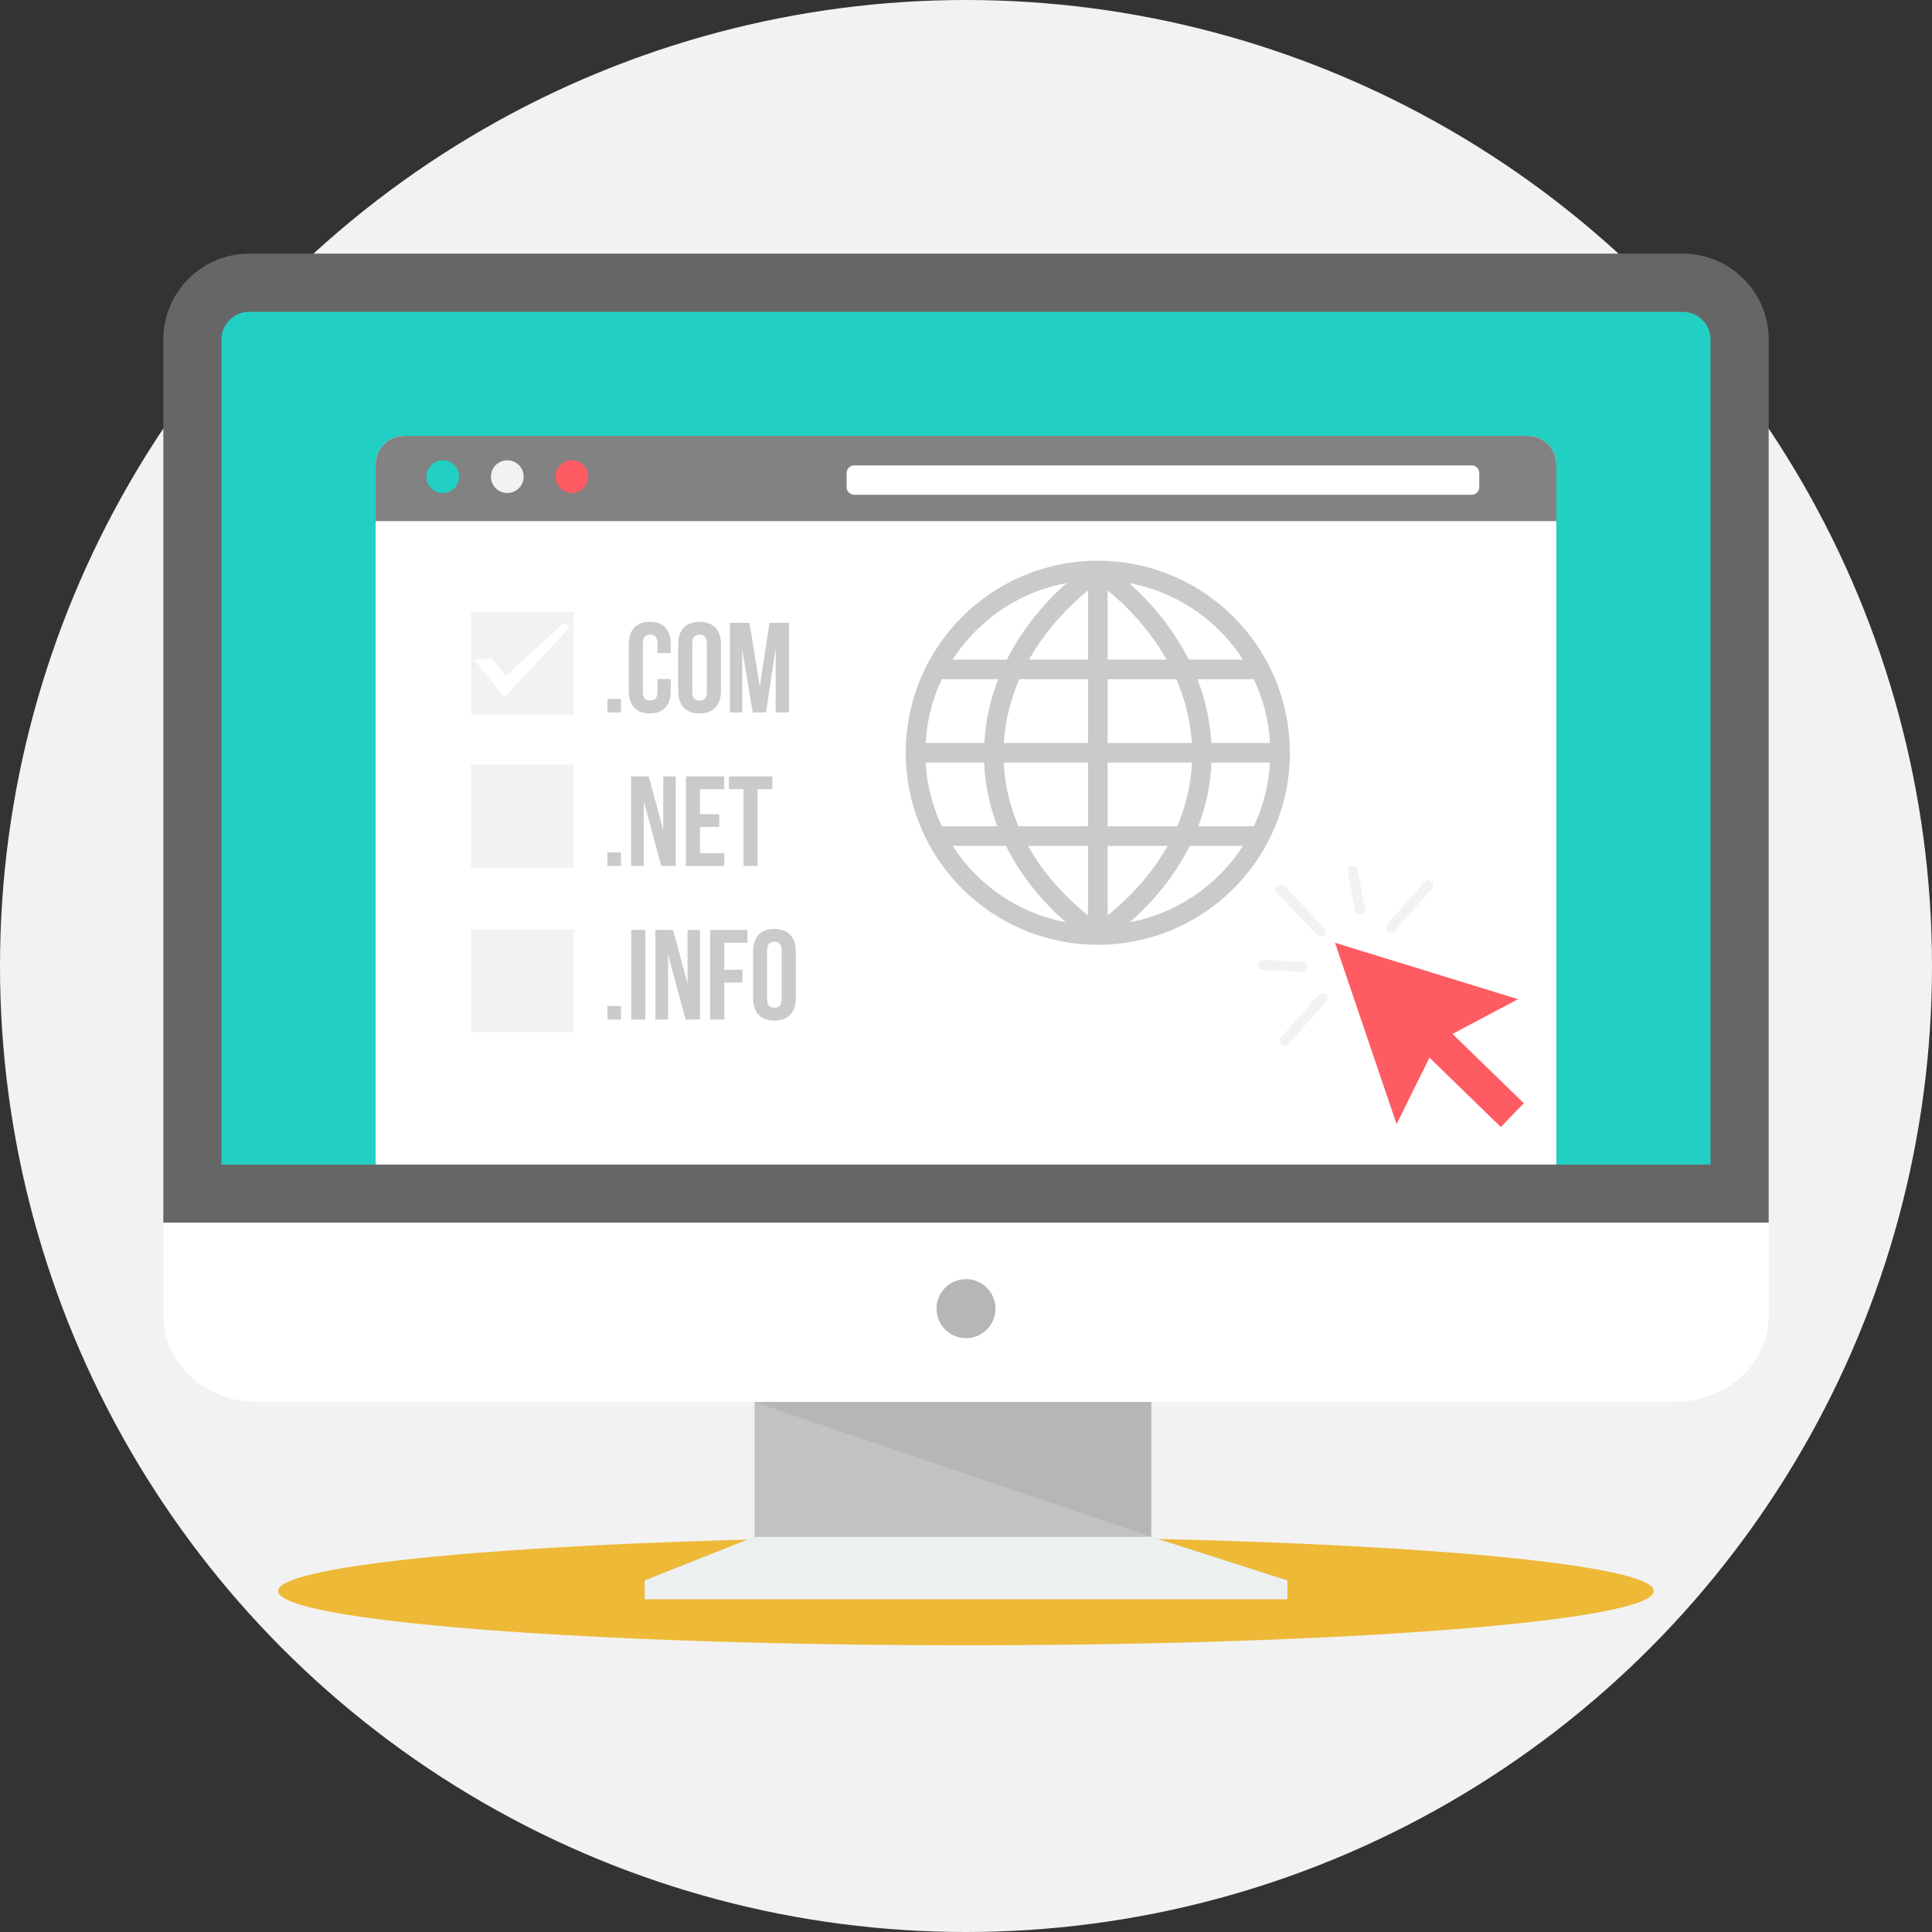 <?xml version="1.0"?>
<svg xmlns="http://www.w3.org/2000/svg" xmlns:xlink="http://www.w3.org/1999/xlink" version="1.1" id="Layer_1" x="0px" y="0px" viewBox="0 0 511.998 511.998" style="enable-background:new 0 0 511.998 511.998;" xml:space="preserve" width="512px" height="512px" class=""><rect x="0" y="0" width="511.998" height="511.998" fill="#333333" stroke="none"/><g><circle style="fill:#F2F2F2" cx="255.999" cy="255.999" r="255.999" data-original="#FAD24D" class="active-path" data-old_color="#EDECEA"/><path style="fill:#EDB937;" d="M256,407.272c100.671,0,182.283,6.433,182.283,14.369c0,7.937-81.61,14.371-182.283,14.371  c-100.671,0-182.283-6.433-182.283-14.371C73.717,413.706,155.327,407.272,256,407.272z" data-original="#EDB937" class=""/><path style="fill:#666666;" d="M65.98,67.221h380.036c12.486,0,22.702,10.217,22.702,22.702v234.106H43.279V89.922  C43.279,77.436,53.494,67.221,65.98,67.221z" data-original="#666666" class=""/><path style="fill:#21D0C3;" d="M58.695,308.616h394.608V89.925c0-3.977-3.31-7.287-7.285-7.287H65.982  c-3.977,0-7.285,3.31-7.285,7.287v218.692h-0.002V308.616z" data-original="#21D0C3"/><g>
	<path style="fill:#FFFFFF;" d="M468.717,324.031v24.826c0,12.489-11.26,22.702-25.025,22.702H68.304   c-13.765,0-25.025-10.213-25.025-22.702v-24.826H468.717z" data-original="#FFFFFF"/>
	<path style="fill:#FFFFFF;" d="M141.238,115.527h229.525h34.166c4.141,0,7.527,3.388,7.527,7.527v44.795v140.767H99.544   L99.542,167.85v-44.795c0-4.141,3.386-7.527,7.527-7.527h34.166H141.238z" data-original="#FFFFFF"/>
</g><path style="fill:#828282;" d="M107.071,115.527h297.857c4.141,0,7.527,3.386,7.527,7.527v15.053H99.544v-15.053  C99.544,118.914,102.931,115.527,107.071,115.527z" data-original="#828282"/><path style="fill:#FFFFFF;" d="M226.382,123.326h163.622c1.114,0,2.022,0.913,2.022,2.022v3.753c0,1.111-0.91,2.022-2.022,2.022  H226.382c-1.109,0-2.02-0.908-2.02-2.022v-3.753C224.363,124.234,225.271,123.326,226.382,123.326z" data-original="#FFFFFF"/><path style="fill:#21D0C3;" d="M117.333,121.983c2.392,0,4.333,1.938,4.333,4.335c0,2.394-1.942,4.333-4.333,4.333  c-2.396,0-4.337-1.938-4.337-4.333C112.996,123.921,114.938,121.983,117.333,121.983z" data-original="#21D0C3"/><path style="fill:#F2F2F2" d="M134.441,121.983c2.396,0,4.335,1.938,4.335,4.335c0,2.394-1.938,4.333-4.335,4.333  c-2.392,0-4.333-1.938-4.333-4.333C130.108,123.921,132.049,121.983,134.441,121.983z" data-original="#FAD24D" class="active-path" data-old_color="#EDECEA"/><path style="fill:#FF5B62;" d="M151.552,121.983c2.392,0,4.333,1.938,4.333,4.335c0,2.394-1.942,4.333-4.333,4.333  c-2.396,0-4.337-1.938-4.337-4.333C147.215,123.921,149.158,121.983,151.552,121.983z" data-original="#FF5B62"/><g>
	<path style="fill:#C9CACC;" d="M160.974,185.201v3.596h3.594v-3.596H160.974z M174.231,179.944v3.391   c0,1.696-0.746,2.306-1.933,2.306c-1.187,0-1.931-0.609-1.931-2.306v-12.819c0-1.696,0.746-2.339,1.931-2.339   c1.187,0,1.933,0.644,1.933,2.339v2.544h3.528v-2.307c0-3.799-1.898-5.968-5.561-5.968c-3.662,0-5.56,2.17-5.56,5.968v12.345   c0,3.799,1.898,5.968,5.56,5.968c3.662,0,5.561-2.17,5.561-5.968v-3.155H174.231z M183.456,170.516   c0-1.696,0.746-2.339,1.933-2.339c1.187,0,1.933,0.644,1.933,2.339v12.819c0,1.696-0.748,2.339-1.933,2.339   s-1.933-0.644-1.933-2.339V170.516z M179.725,183.099c0,3.799,2,5.968,5.664,5.968c3.662,0,5.662-2.17,5.662-5.968v-12.345   c0-3.799-2-5.968-5.662-5.968c-3.665,0-5.664,2.17-5.664,5.968V183.099z M198.614,165.057h-5.188v23.74h3.257v-16.788l2.781,16.788   h3.528l2.575-17.026v17.026h3.528v-23.74h-5.188l-2.544,16.854L198.614,165.057z M160.971,225.895v3.596h3.594v-3.596H160.971z    M175.248,229.491h3.832v-23.74h-3.324v14.21l-3.833-14.21h-4.681v23.74h3.358v-17.193L175.248,229.491L175.248,229.491z    M185.489,209.143h6.444v-3.391H181.76v23.74h10.173V226.1h-6.444v-6.951h5.12v-3.391h-5.12v-6.612V209.143z M193.153,209.143h3.9   v20.348h3.731v-20.348h3.9v-3.391h-11.531L193.153,209.143L193.153,209.143z M160.971,266.59v3.596h3.594v-3.596H160.971z    M167.28,270.186h3.731v-23.74h-3.731V270.186z M181.692,270.186h3.833v-23.74h-3.322v14.21l-3.832-14.21h-4.681v23.74h3.358   v-17.193L181.692,270.186z M191.934,249.84h6.138v-3.393h-9.869v23.74h3.731v-9.801h4.816v-3.391h-4.816V249.84z M203.295,251.908   c0-1.696,0.746-2.339,1.933-2.339c1.187,0,1.931,0.644,1.931,2.339v12.819c0,1.696-0.746,2.341-1.931,2.341   c-1.187,0-1.933-0.644-1.933-2.341V251.908z M199.564,264.491c0,3.799,2,5.968,5.664,5.968c3.662,0,5.662-2.17,5.662-5.968v-12.345   c0-3.799-2-5.968-5.662-5.968c-3.665,0-5.664,2.172-5.664,5.968V264.491z" data-original="#C9CACC"/>
	<path style="fill:#C9CACC;" d="M290.932,148.589c6.884,0,13.459,1.371,19.458,3.858c6.235,2.582,11.84,6.361,16.528,11.05   c4.688,4.688,8.466,10.292,11.048,16.526c2.487,5.999,3.858,12.574,3.858,19.458c0,6.886-1.371,13.459-3.858,19.46   c-2.582,6.236-6.361,11.84-11.048,16.526c-4.688,4.688-10.292,8.468-16.528,11.05c-5.999,2.487-12.574,3.858-19.458,3.858   c-6.886,0-13.459-1.371-19.46-3.858c-6.235-2.582-11.84-6.361-16.526-11.05c-4.688-4.688-8.468-10.292-11.05-16.526   c-2.487-5.999-3.858-12.574-3.858-19.46c0-6.884,1.371-13.459,3.858-19.458c2.582-6.236,6.361-11.84,11.05-16.526   c4.688-4.688,10.292-8.468,16.526-11.05C277.471,149.961,284.046,148.589,290.932,148.589z M249.582,218.974h14.724   c-1.01-2.659-1.805-5.356-2.381-8.072c-0.62-2.915-0.992-5.863-1.118-8.824h-15.505c0.161,2.886,0.593,5.709,1.27,8.437   C247.302,213.464,248.316,216.293,249.582,218.974z M269.889,218.974h18.446v-16.896h-22.348c0.133,2.79,0.512,5.576,1.136,8.339   c0.651,2.879,1.572,5.739,2.767,8.555V218.974z M293.529,218.974h18.446c1.195-2.815,2.119-5.678,2.77-8.555   c0.622-2.765,1.001-5.552,1.133-8.339h-22.348v16.896V218.974z M317.555,218.974h14.726c1.266-2.681,2.28-5.51,3.01-8.457   c0.677-2.73,1.109-5.552,1.27-8.437h-15.505c-0.126,2.961-0.498,5.909-1.118,8.824c-0.578,2.717-1.371,5.412-2.381,8.072h-0.002   V218.974z M329.397,224.168H315.28c-0.673,1.353-1.409,2.699-2.205,4.028c-0.91,1.524-1.905,3.034-2.981,4.524   c-1.861,2.58-3.955,5.084-6.282,7.487c-1.38,1.426-2.844,2.824-4.396,4.187c3.876-0.728,7.582-1.947,11.05-3.587   c4.769-2.258,9.086-5.321,12.779-9.013h0.004c1.395-1.395,2.703-2.884,3.911-4.451C327.948,226.32,328.696,225.262,329.397,224.168   L329.397,224.168z M309.423,224.168h-15.895v18.413c2.152-1.731,4.143-3.523,5.97-5.368c2.399-2.418,4.533-4.932,6.396-7.514   c0.824-1.145,1.616-2.33,2.37-3.556c0.403-0.657,0.791-1.316,1.16-1.973L309.423,224.168L309.423,224.168z M288.334,224.168   h-15.895c0.368,0.657,0.757,1.316,1.16,1.973c0.752,1.226,1.543,2.412,2.368,3.556c1.865,2.582,3.997,5.095,6.396,7.514   c1.83,1.845,3.821,3.638,5.97,5.368L288.334,224.168L288.334,224.168z M266.583,224.168h-14.117   c0.704,1.094,1.448,2.154,2.236,3.175c1.206,1.568,2.516,3.056,3.911,4.451h0.004c3.693,3.693,8.012,6.756,12.779,9.013   c3.468,1.643,7.175,2.861,11.05,3.587c-1.552-1.362-3.018-2.761-4.396-4.187c-2.326-2.405-4.42-4.908-6.284-7.487   c-1.076-1.49-2.07-3.001-2.981-4.524c-0.796-1.331-1.532-2.677-2.205-4.028H266.583z M252.466,174.796h14.365   c0.629-1.248,1.309-2.494,2.044-3.735c0.853-1.437,1.769-2.855,2.75-4.249c1.88-2.675,4.01-5.277,6.379-7.783   c1.453-1.535,2.996-3.036,4.632-4.498c-3.927,0.721-7.682,1.944-11.192,3.601c-4.787,2.26-9.121,5.332-12.828,9.035   c-2.312,2.312-4.378,4.87-6.152,7.629L252.466,174.796L252.466,174.796z M272.704,174.796h15.63v-18.338   c-2.157,1.782-4.163,3.636-6.012,5.549c-2.412,2.496-4.568,5.1-6.455,7.786c-0.77,1.094-1.493,2.199-2.168,3.306   C273.357,173.66,273.024,174.227,272.704,174.796z M293.529,174.796h15.63c-0.319-0.569-0.653-1.136-0.994-1.698   c-0.675-1.109-1.398-2.212-2.168-3.306c-1.887-2.684-4.044-5.29-6.455-7.786c-1.849-1.914-3.856-3.768-6.012-5.549v18.338H293.529z    M315.032,174.796h14.365c-0.702-1.094-1.448-2.152-2.234-3.173c-1.198-1.557-2.509-3.045-3.918-4.456   c-3.707-3.707-8.041-6.778-12.828-9.035c-3.51-1.656-7.263-2.879-11.192-3.601c1.636,1.459,3.18,2.963,4.632,4.498   c2.37,2.507,4.498,5.109,6.379,7.783c0.981,1.393,1.898,2.813,2.75,4.249c0.735,1.242,1.418,2.487,2.044,3.735L315.032,174.796   L315.032,174.796z M332.284,179.991h-14.945c1.03,2.659,1.852,5.359,2.46,8.083c0.653,2.917,1.061,5.863,1.224,8.811h15.538   c-0.161-2.886-0.593-5.709-1.27-8.437c-0.73-2.948-1.744-5.777-3.01-8.457L332.284,179.991z M311.743,179.991h-18.212v16.896h22.31   c-0.172-2.772-0.587-5.545-1.24-8.304c-0.69-2.906-1.645-5.779-2.859-8.59L311.743,179.991L311.743,179.991z M288.337,179.991   h-18.212c-1.215,2.813-2.17,5.684-2.859,8.59c-0.655,2.759-1.069,5.534-1.24,8.304h22.31v-16.897L288.337,179.991L288.337,179.991z    M264.528,179.991h-14.945c-1.266,2.681-2.28,5.51-3.01,8.457c-0.677,2.73-1.109,5.552-1.27,8.437h15.54   c0.163-2.95,0.571-5.893,1.224-8.811c0.609-2.726,1.429-5.424,2.46-8.083v-0.001H264.528z" data-original="#C9CACC"/>
</g><path style="fill:#FF5B62;" d="M370.106,297.894l8.714-17.608l18.904,18.377l6.11-6.286l-18.904-18.375l17.354-9.207l-48.498-14.956  l16.32,48.057V297.894z" data-original="#FF5B62"/><g>
	<path style="fill:#F2F2F2" d="M124.821,162.1h27.261v27.261h-27.261V162.1z" data-original="#FAD24D" class="active-path" data-old_color="#EDECEA"/>
	<path style="fill:#F2F2F2" d="M124.821,202.636h27.261v27.261h-27.261V202.636z" data-original="#FAD24D" class="active-path" data-old_color="#EDECEA"/>
	<path style="fill:#F2F2F2" d="M124.821,246.325h27.261v27.261h-27.261V246.325z" data-original="#FAD24D" class="active-path" data-old_color="#EDECEA"/>
</g><path style="fill:#FFFFFF;" d="M130.253,174.443l3.795,4.646l15.5-14.075l1.316,1.334l-17.182,18.468l-7.918-9.898l4.487-0.474  h0.002V174.443z" data-original="#FFFFFF"/><path style="fill:#F2F2F2" d="M334.53,257.034c-0.739-0.035-1.307-0.66-1.273-1.398c0.035-0.739,0.662-1.307,1.398-1.273  l10.629,0.514c0.737,0.035,1.307,0.66,1.273,1.398c-0.035,0.739-0.66,1.307-1.398,1.273l-10.627-0.514L334.53,257.034  L334.53,257.034z M349.472,263.598c0.487-0.551,1.331-0.604,1.883-0.117c0.551,0.487,0.604,1.331,0.117,1.883l-9.974,11.289  c-0.487,0.551-1.331,0.604-1.883,0.117c-0.554-0.487-0.604-1.331-0.117-1.883L349.472,263.598z M377.564,233.656  c0.487-0.551,1.331-0.604,1.883-0.117c0.551,0.487,0.604,1.331,0.117,1.883l-9.974,11.289c-0.487,0.551-1.331,0.604-1.883,0.117  c-0.551-0.487-0.604-1.331-0.117-1.883L377.564,233.656z M357.147,230.949c-0.139-0.724,0.337-1.422,1.063-1.561  c0.726-0.139,1.424,0.337,1.561,1.063l1.98,10.456c0.139,0.726-0.337,1.424-1.063,1.561c-0.726,0.139-1.424-0.337-1.561-1.063  L357.147,230.949z M338.376,236.666c-0.512-0.531-0.496-1.376,0.035-1.887c0.531-0.512,1.376-0.498,1.887,0.033l10.638,11.048  c0.514,0.531,0.498,1.376-0.033,1.887c-0.531,0.512-1.376,0.496-1.887-0.035L338.376,236.666z" data-original="#FAD24D" class="active-path" data-old_color="#EDECEA"/><circle style="fill:#B6B6B8;" cx="255.999" cy="346.801" r="7.816" data-original="#B6B6B8"/><path style="fill:#C2C2C4;" d="M305.065,407.272l36.095,11.566H170.836l29.124-11.566V371.56h105.105V407.272z" data-original="#C2C2C4"/><path style="fill:#B6B6B8;" d="M305.065,407.272L199.96,371.56h105.105V407.272z" data-original="#B6B6B8"/><path style="fill:#ECF0F1" d="M199.96,407.272h105.105l36.095,11.566v4.981H256h-85.164v-4.981L199.96,407.272z" data-original="#ECF0F1" class=""/></g> </svg>
